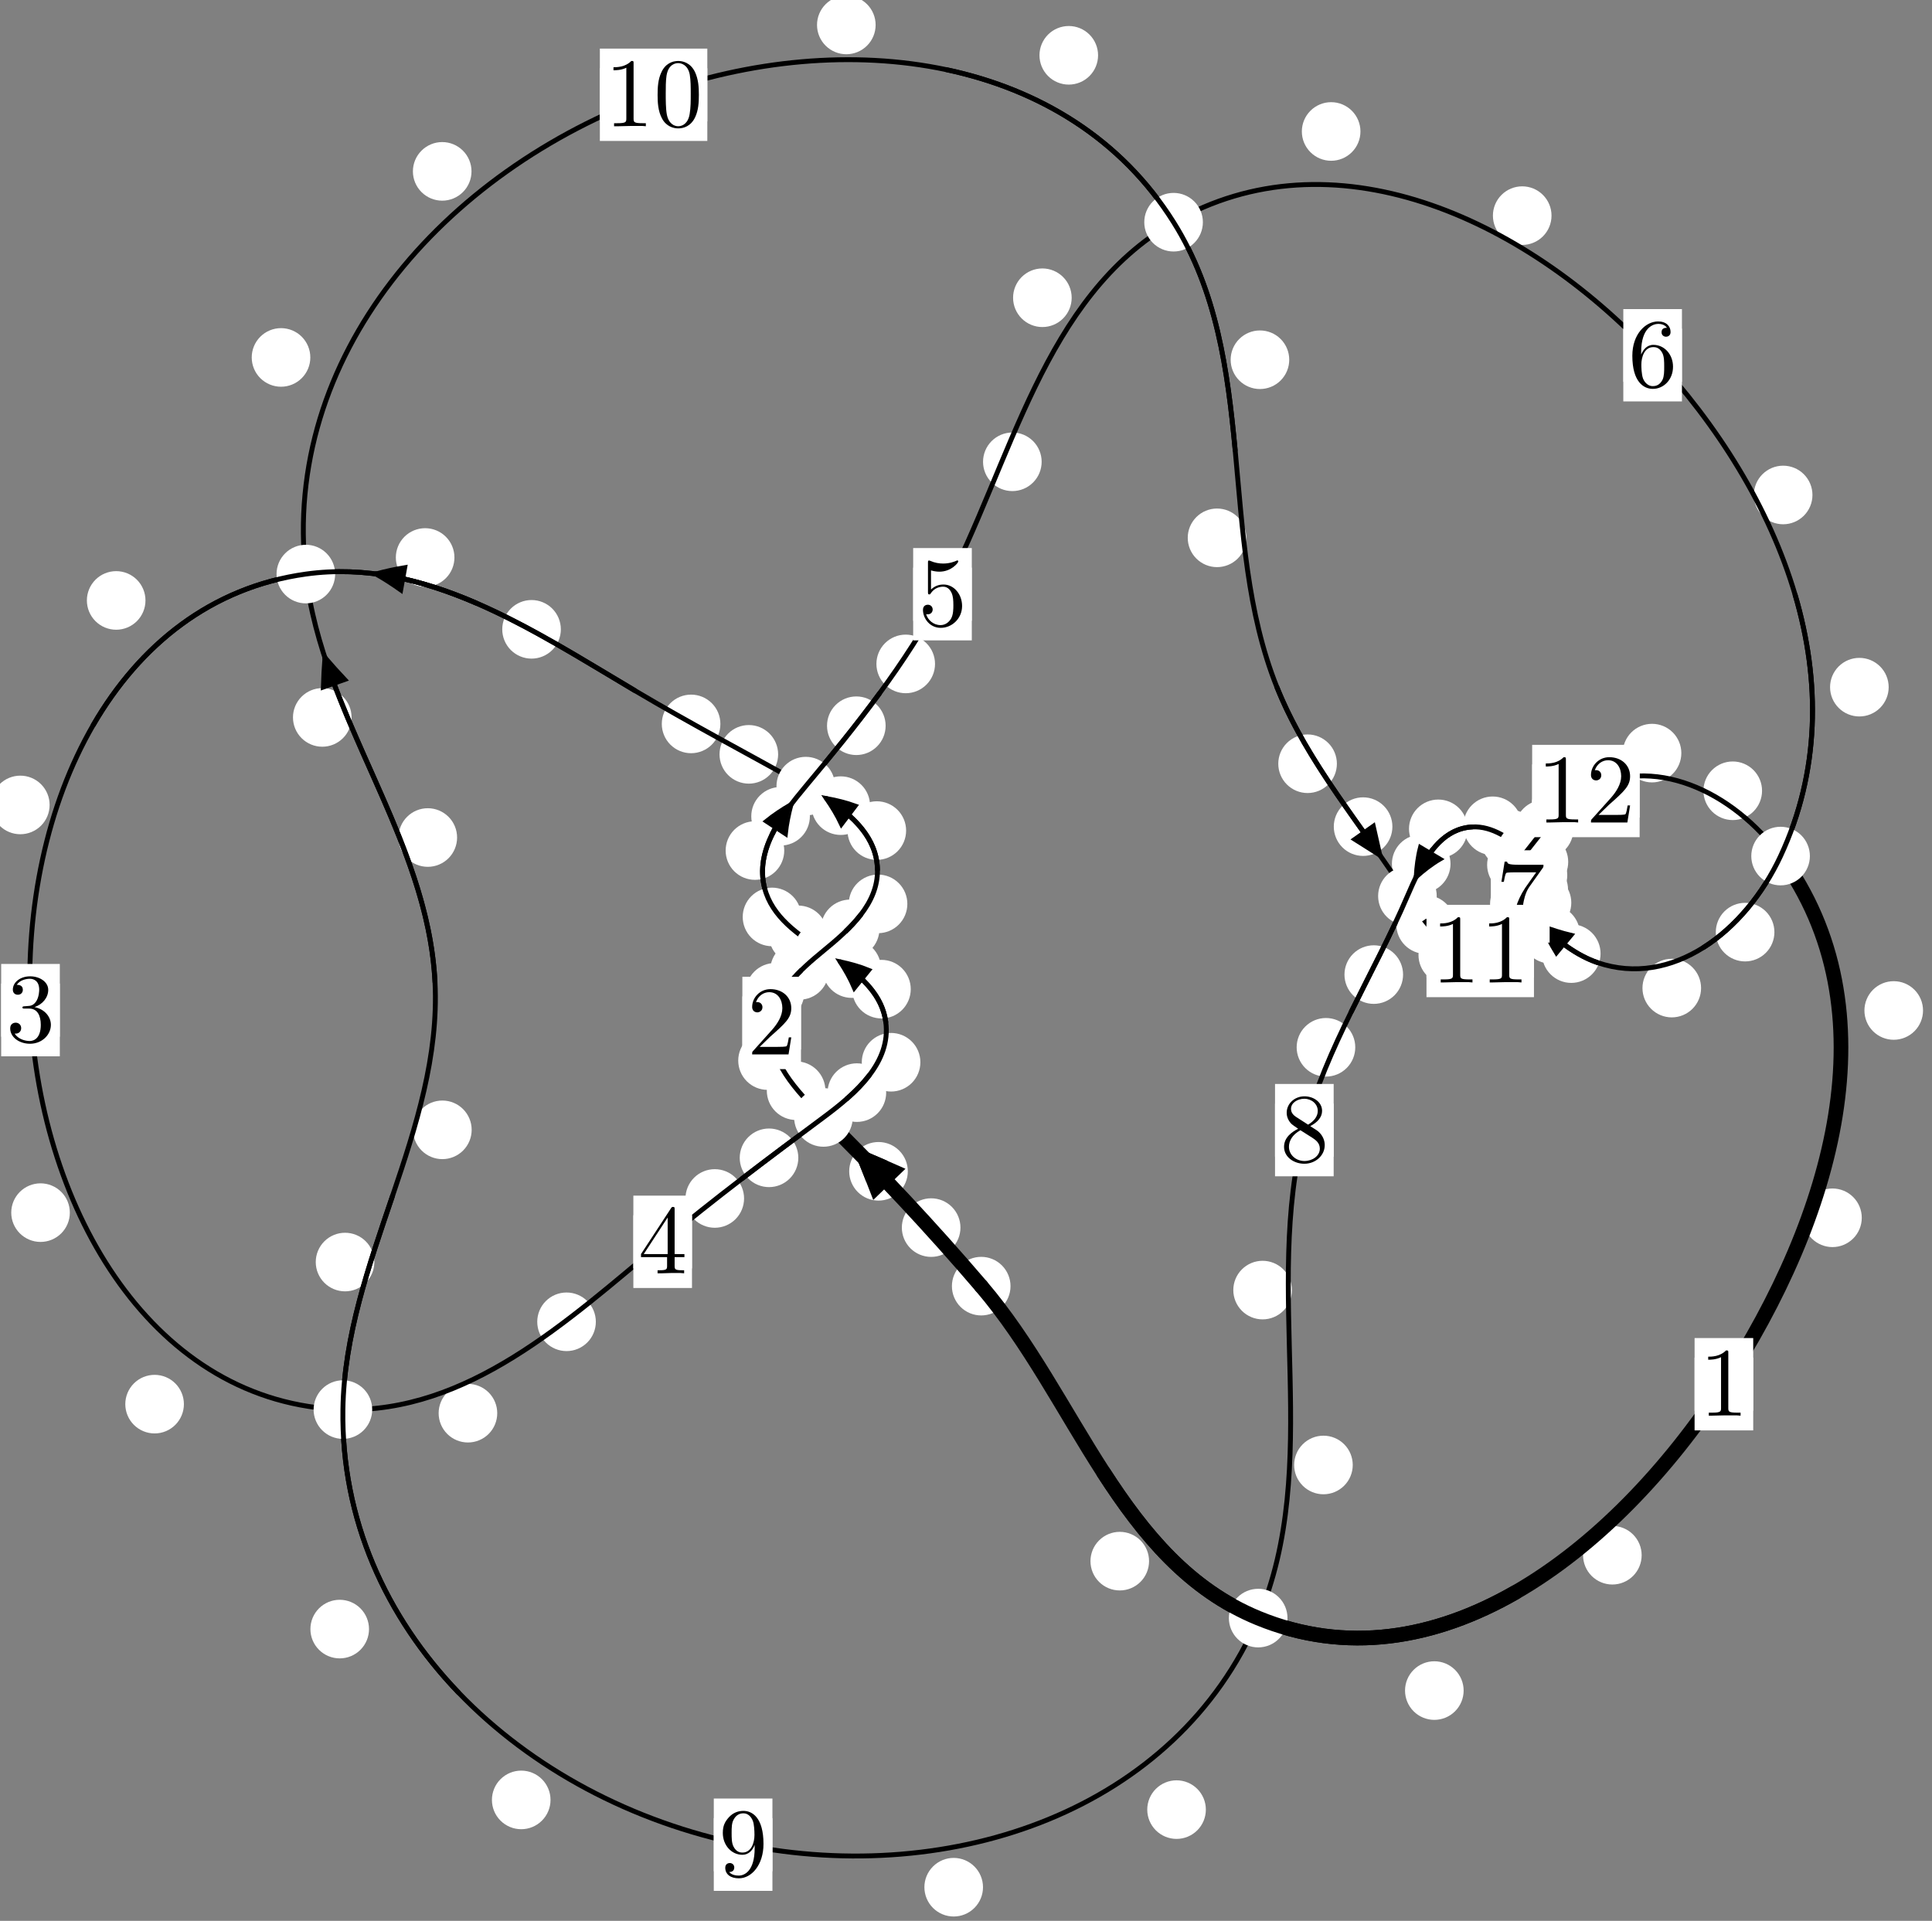 <?xml version="1.0"?>
<!-- Created by MetaPost 1.999 on 2021.07.05:2358 -->
<svg version="1.1" xmlns="http://www.w3.org/2000/svg" xmlns:xlink="http://www.w3.org/1999/xlink" width="197.084" height="195.966" viewBox="0 0 197.084 195.966">
<rect x="0" y="0" width="197.084" height="195.966" fill="#808080" stroke="none"/>
<!-- Original BoundingBox: -84.915726 -81.521622 112.168533 114.444443 -->
  <defs>
    <g transform="scale(0.01,0.01)" id="GLYPHcmr10_48">
      <path style="fill-rule: evenodd;" d="M460 -320C460 -400,455 -480,420 -554C374 -650,292 -666,250 -666C190 -666,117 -640,76 -547C44 -478,39 -400,39 -320C39 -245,43 -155,84 -79C127 2,200 22,249 22C303 22,379 1,423 -94C455 -163,460 -241,460 -320M249 -0C210 -0,151 -25,133 -121C122 -181,122 -273,122 -332C122 -396,122 -462,130 -516C149 -635,224 -644,249 -644C282 -644,348 -626,367 -527C377 -471,377 -395,377 -332C377 -257,377 -189,366 -125C351 -30,294 -0,249 -0"></path>
    </g>
    <g transform="scale(0.01,0.01)" id="GLYPHcmr10_49">
      <path style="fill-rule: evenodd;" d="M294 -640C294 -664,294 -666,271 -666C209 -602,121 -602,89 -602L89 -571C109 -571,168 -571,220 -597L220 -79C220 -43,217 -31,127 -31L95 -31L95 -0L257 -0L130 -3L217 -3L257 -3L297 -3L384 -3L419 -0L419 -31L387 -31C297 -31,294 -42,294 -79"></path>
    </g>
    <g transform="scale(0.01,0.01)" id="GLYPHcmr10_50">
      <path style="fill-rule: evenodd;" d="M127 -77L233 -180C389 -318,449 -372,449 -472C449 -586,359 -666,237 -666C124 -666,50 -574,50 -485C50 -429,100 -429,103 -429C120 -429,155 -441,155 -482C155 -508,137 -534,102 -534C94 -534,92 -534,89 -533C112 -598,166 -635,224 -635C315 -635,358 -554,358 -472C358 -392,308 -313,253 -251L61 -37C50 -26,50 -24,50 -0L421 -0L449 -174L424 -174C419 -144,412 -100,402 -85C395 -77,329 -77,307 -77"></path>
    </g>
    <g transform="scale(0.01,0.01)" id="GLYPHcmr10_51">
      <path style="fill-rule: evenodd;" d="M290 -352C372 -379,430 -449,430 -528C430 -610,342 -666,246 -666C145 -666,69 -606,69 -530C69 -497,91 -478,120 -478C151 -478,171 -500,171 -529C171 -579,124 -579,109 -579C140 -628,206 -641,242 -641C283 -641,338 -619,338 -529C338 -517,336 -459,310 -415C280 -367,246 -364,221 -363C213 -362,189 -360,182 -360C174 -359,167 -358,167 -348C167 -337,174 -337,191 -337L235 -337C317 -337,354 -269,354 -171C354 -35,285 -6,241 -6C198 -6,123 -23,88 -82C123 -77,154 -99,154 -137C154 -173,127 -193,98 -193C74 -193,42 -179,42 -135C42 -44,135 22,244 22C366 22,457 -69,457 -171C457 -253,394 -331,290 -352"></path>
    </g>
    <g transform="scale(0.01,0.01)" id="GLYPHcmr10_52">
      <path style="fill-rule: evenodd;" d="M294 -165L294 -78C294 -42,292 -31,218 -31L197 -31L197 -0L332 -0L238 -3L290 -3L332 -3L374 -3L427 -3L468 -0L468 -31L447 -31C373 -31,371 -42,371 -78L371 -165L471 -165L471 -196L371 -196L371 -651C371 -671,371 -677,355 -677C346 -677,343 -677,335 -665L28 -196L28 -165M300 -196L56 -196L300 -569"></path>
    </g>
    <g transform="scale(0.01,0.01)" id="GLYPHcmr10_53">
      <path style="fill-rule: evenodd;" d="M449 -201C449 -320,367 -420,259 -420C211 -420,168 -404,132 -369L132 -564C152 -558,185 -551,217 -551C340 -551,410 -642,410 -655C410 -661,407 -666,400 -666C399 -666,397 -666,392 -663C372 -654,323 -634,256 -634C216 -634,170 -641,123 -662C115 -665,113 -665,111 -665C101 -665,101 -657,101 -641L101 -345C101 -327,101 -319,115 -319C122 -319,124 -322,128 -328C139 -344,176 -398,257 -398C309 -398,334 -352,342 -334C358 -297,360 -258,360 -208C360 -173,360 -113,336 -71C312 -32,275 -6,229 -6C156 -6,99 -59,82 -118C85 -117,88 -116,99 -116C132 -116,149 -141,149 -165C149 -189,132 -214,99 -214C85 -214,50 -207,50 -161C50 -75,119 22,231 22C347 22,449 -74,449 -201"></path>
    </g>
    <g transform="scale(0.01,0.01)" id="GLYPHcmr10_54">
      <path style="fill-rule: evenodd;" d="M132 -328L132 -352C132 -605,256 -641,307 -641C331 -641,373 -635,395 -601C380 -601,340 -601,340 -556C340 -525,364 -510,386 -510C402 -510,432 -519,432 -558C432 -618,388 -666,305 -666C177 -666,42 -537,42 -316C42 -49,158 22,251 22C362 22,457 -72,457 -204C457 -331,368 -427,257 -427C189 -427,152 -376,132 -328M251 -6C188 -6,158 -66,152 -81C134 -128,134 -208,134 -226C134 -304,166 -404,256 -404C272 -404,318 -404,349 -342C367 -305,367 -254,367 -205C367 -157,367 -107,350 -71C320 -11,274 -6,251 -6"></path>
    </g>
    <g transform="scale(0.01,0.01)" id="GLYPHcmr10_55">
      <path style="fill-rule: evenodd;" d="M476 -609C485 -621,485 -623,485 -644L242 -644C120 -644,118 -657,114 -676L89 -676L56 -470L81 -470C84 -486,93 -549,106 -561C113 -567,191 -567,204 -567L411 -567C400 -551,321 -442,299 -409C209 -274,176 -135,176 -33C176 -23,176 22,222 22C268 22,268 -23,268 -33L268 -84C268 -139,271 -194,279 -248C283 -271,297 -357,341 -419"></path>
    </g>
    <g transform="scale(0.01,0.01)" id="GLYPHcmr10_56">
      <path style="fill-rule: evenodd;" d="M163 -457C117 -487,113 -521,113 -538C113 -599,178 -641,249 -641C322 -641,386 -589,386 -517C386 -460,347 -412,287 -377M309 -362C381 -399,430 -451,430 -517C430 -609,341 -666,250 -666C150 -666,69 -592,69 -499C69 -481,71 -436,113 -389C124 -377,161 -352,186 -335C128 -306,42 -250,42 -151C42 -45,144 22,249 22C362 22,457 -61,457 -168C457 -204,446 -249,408 -291C389 -312,373 -322,309 -362M209 -320L332 -242C360 -223,407 -193,407 -132C407 -58,332 -6,250 -6C164 -6,92 -68,92 -151C92 -209,124 -273,209 -320"></path>
    </g>
    <g transform="scale(0.01,0.01)" id="GLYPHcmr10_57">
      <path style="fill-rule: evenodd;" d="M367 -318L367 -286C367 -52,263 -6,205 -6C188 -6,134 -8,107 -42C151 -42,159 -71,159 -88C159 -119,135 -134,113 -134C97 -134,67 -125,67 -86C67 -19,121 22,206 22C335 22,457 -114,457 -329C457 -598,342 -666,253 -666C198 -666,149 -648,106 -603C65 -558,42 -516,42 -441C42 -316,130 -218,242 -218C303 -218,344 -260,367 -318M243 -241C227 -241,181 -241,150 -304C132 -341,132 -391,132 -440C132 -494,132 -541,153 -578C180 -628,218 -641,253 -641C299 -641,332 -607,349 -562C361 -530,365 -467,365 -421C365 -338,331 -241,243 -241"></path>
    </g>
  </defs>
  <path d="M97.976 125.24C97.976 124.447,97.661 123.687,97.1 123.126C96.54 122.566,95.78 122.251,94.987 122.251C94.194 122.251,93.434 122.566,92.874 123.126C92.313 123.687,91.998 124.447,91.998 125.24C91.998 126.032,92.313 126.792,92.874 127.353C93.434 127.913,94.194 128.228,94.987 128.228C95.78 128.228,96.54 127.913,97.1 127.353C97.661 126.792,97.976 126.032,97.976 125.24Z" style="fill: rgb(100%,100%,100%);stroke: none;"></path>
  <path d="M103.083 131.213C103.083 130.42,102.768 129.66,102.207 129.099C101.647 128.539,100.887 128.224,100.094 128.224C99.301 128.224,98.541 128.539,97.981 129.099C97.42 129.66,97.105 130.42,97.105 131.213C97.105 132.005,97.42 132.765,97.981 133.326C98.541 133.886,99.301 134.201,100.094 134.201C100.887 134.201,101.647 133.886,102.207 133.326C102.768 132.765,103.083 132.005,103.083 131.213Z" style="fill: rgb(100%,100%,100%);stroke: none;"></path>
  <path d="M84.201 111.272C84.201 110.479,83.886 109.719,83.325 109.159C82.765 108.598,82.005 108.283,81.212 108.283C80.419 108.283,79.659 108.598,79.099 109.159C78.538 109.719,78.223 110.479,78.223 111.272C78.223 112.065,78.538 112.825,79.099 113.385C79.659 113.946,80.419 114.261,81.212 114.261C82.005 114.261,82.765 113.946,83.325 113.385C83.886 112.825,84.201 112.065,84.201 111.272Z" style="fill: rgb(100%,100%,100%);stroke: none;"></path>
  <path d="M92.606 119.496C92.606 118.704,92.291 117.943,91.73 117.383C91.17 116.823,90.41 116.508,89.617 116.508C88.824 116.508,88.064 116.823,87.504 117.383C86.943 117.943,86.628 118.704,86.628 119.496C86.628 120.289,86.943 121.049,87.504 121.61C88.064 122.17,88.824 122.485,89.617 122.485C90.41 122.485,91.17 122.17,91.73 121.61C92.291 121.049,92.606 120.289,92.606 119.496Z" style="fill: rgb(100%,100%,100%);stroke: none;"></path>
  <path d="M82.05 101.236C82.05 100.443,81.735 99.683,81.175 99.122C80.614 98.562,79.854 98.247,79.062 98.247C78.269 98.247,77.509 98.562,76.948 99.122C76.388 99.683,76.073 100.443,76.073 101.236C76.073 102.028,76.388 102.789,76.948 103.349C77.509 103.91,78.269 104.225,79.062 104.225C79.854 104.225,80.614 103.91,81.175 103.349C81.735 102.789,82.05 102.028,82.05 101.236Z" style="fill: rgb(100%,100%,100%);stroke: none;"></path>
  <path d="M81.286 108.199C81.286 107.406,80.971 106.646,80.41 106.086C79.85 105.525,79.09 105.21,78.297 105.21C77.504 105.21,76.744 105.525,76.184 106.086C75.623 106.646,75.308 107.406,75.308 108.199C75.308 108.992,75.623 109.752,76.184 110.312C76.744 110.873,77.504 111.188,78.297 111.188C79.09 111.188,79.85 110.873,80.41 110.312C80.971 109.752,81.286 108.992,81.286 108.199Z" style="fill: rgb(100%,100%,100%);stroke: none;"></path>
  <path d="M89.714 94.763C89.714 93.97,89.399 93.21,88.839 92.65C88.278 92.089,87.518 91.774,86.726 91.774C85.933 91.774,85.173 92.089,84.612 92.65C84.052 93.21,83.737 93.97,83.737 94.763C83.737 95.556,84.052 96.316,84.612 96.876C85.173 97.437,85.933 97.752,86.726 97.752C87.518 97.752,88.278 97.437,88.839 96.876C89.399 96.316,89.714 95.556,89.714 94.763Z" style="fill: rgb(100%,100%,100%);stroke: none;"></path>
  <path d="M84.55 98.997C84.55 98.204,84.235 97.444,83.675 96.883C83.114 96.323,82.354 96.008,81.561 96.008C80.769 96.008,80.009 96.323,79.448 96.883C78.888 97.444,78.573 98.204,78.573 98.997C78.573 99.789,78.888 100.549,79.448 101.11C80.009 101.67,80.769 101.985,81.561 101.985C82.354 101.985,83.114 101.67,83.675 101.11C84.235 100.549,84.55 99.789,84.55 98.997Z" style="fill: rgb(100%,100%,100%);stroke: none;"></path>
  <path d="M92.433 84.736C92.433 83.943,92.118 83.183,91.557 82.622C90.997 82.062,90.236 81.747,89.444 81.747C88.651 81.747,87.891 82.062,87.33 82.622C86.77 83.183,86.455 83.943,86.455 84.736C86.455 85.529,86.77 86.289,87.33 86.849C87.891 87.41,88.651 87.725,89.444 87.725C90.236 87.725,90.997 87.41,91.557 86.849C92.118 86.289,92.433 85.529,92.433 84.736Z" style="fill: rgb(100%,100%,100%);stroke: none;"></path>
  <path d="M92.559 92.214C92.559 91.421,92.244 90.661,91.684 90.101C91.123 89.54,90.363 89.225,89.571 89.225C88.778 89.225,88.018 89.54,87.457 90.101C86.897 90.661,86.582 91.421,86.582 92.214C86.582 93.007,86.897 93.767,87.457 94.327C88.018 94.888,88.778 95.203,89.571 95.203C90.363 95.203,91.123 94.888,91.684 94.327C92.244 93.767,92.559 93.007,92.559 92.214Z" style="fill: rgb(100%,100%,100%);stroke: none;"></path>
  <path d="M79.377 76.959C79.377 76.166,79.062 75.406,78.501 74.845C77.941 74.285,77.181 73.97,76.388 73.97C75.595 73.97,74.835 74.285,74.275 74.845C73.714 75.406,73.399 76.166,73.399 76.959C73.399 77.751,73.714 78.512,74.275 79.072C74.835 79.632,75.595 79.947,76.388 79.947C77.181 79.947,77.941 79.632,78.501 79.072C79.062 78.512,79.377 77.751,79.377 76.959Z" style="fill: rgb(100%,100%,100%);stroke: none;"></path>
  <path d="M88.755 82.192C88.755 81.4,88.44 80.639,87.879 80.079C87.319 79.518,86.559 79.203,85.766 79.203C84.973 79.203,84.213 79.518,83.653 80.079C83.092 80.639,82.777 81.4,82.777 82.192C82.777 82.985,83.092 83.745,83.653 84.306C84.213 84.866,84.973 85.181,85.766 85.181C86.559 85.181,87.319 84.866,87.879 84.306C88.44 83.745,88.755 82.985,88.755 82.192Z" style="fill: rgb(100%,100%,100%);stroke: none;"></path>
  <path d="M57.212 64.204C57.212 63.411,56.897 62.651,56.337 62.09C55.776 61.53,55.016 61.215,54.224 61.215C53.431 61.215,52.671 61.53,52.11 62.09C51.55 62.651,51.235 63.411,51.235 64.204C51.235 64.996,51.55 65.757,52.11 66.317C52.671 66.877,53.431 67.192,54.224 67.192C55.016 67.192,55.776 66.877,56.337 66.317C56.897 65.757,57.212 64.996,57.212 64.204Z" style="fill: rgb(100%,100%,100%);stroke: none;"></path>
  <path d="M73.487 73.853C73.487 73.061,73.173 72.3,72.612 71.74C72.052 71.179,71.291 70.865,70.499 70.865C69.706 70.865,68.946 71.179,68.385 71.74C67.825 72.3,67.51 73.061,67.51 73.853C67.51 74.646,67.825 75.406,68.385 75.967C68.946 76.527,69.706 76.842,70.499 76.842C71.291 76.842,72.052 76.527,72.612 75.967C73.173 75.406,73.487 74.646,73.487 73.853Z" style="fill: rgb(100%,100%,100%);stroke: none;"></path>
  <path d="M14.84 61.256C14.84 60.464,14.525 59.704,13.965 59.143C13.404 58.583,12.644 58.268,11.851 58.268C11.059 58.268,10.298 58.583,9.738 59.143C9.177 59.704,8.863 60.464,8.863 61.256C8.863 62.049,9.177 62.809,9.738 63.37C10.298 63.93,11.059 64.245,11.851 64.245C12.644 64.245,13.404 63.93,13.965 63.37C14.525 62.809,14.84 62.049,14.84 61.256Z" style="fill: rgb(100%,100%,100%);stroke: none;"></path>
  <path d="M46.357 56.874C46.357 56.082,46.043 55.322,45.482 54.761C44.922 54.201,44.161 53.886,43.369 53.886C42.576 53.886,41.816 54.201,41.255 54.761C40.695 55.322,40.38 56.082,40.38 56.874C40.38 57.667,40.695 58.427,41.255 58.988C41.816 59.548,42.576 59.863,43.369 59.863C44.161 59.863,44.922 59.548,45.482 58.988C46.043 58.427,46.357 57.667,46.357 56.874Z" style="fill: rgb(100%,100%,100%);stroke: none;"></path>
  <path d="M7.124 123.713C7.124 122.92,6.809 122.16,6.249 121.6C5.688 121.039,4.928 120.724,4.135 120.724C3.343 120.724,2.583 121.039,2.022 121.6C1.462 122.16,1.147 122.92,1.147 123.713C1.147 124.506,1.462 125.266,2.022 125.826C2.583 126.387,3.343 126.702,4.135 126.702C4.928 126.702,5.688 126.387,6.249 125.826C6.809 125.266,7.124 124.506,7.124 123.713Z" style="fill: rgb(100%,100%,100%);stroke: none;"></path>
  <path d="M5.062 82.12C5.062 81.328,4.747 80.568,4.186 80.007C3.626 79.447,2.866 79.132,2.073 79.132C1.28 79.132,0.52 79.447,-0.04 80.007C-0.601 80.568,-0.916 81.328,-0.916 82.12C-0.916 82.913,-0.601 83.673,-0.04 84.234C0.52 84.794,1.28 85.109,2.073 85.109C2.866 85.109,3.626 84.794,4.186 84.234C4.747 83.673,5.062 82.913,5.062 82.12Z" style="fill: rgb(100%,100%,100%);stroke: none;"></path>
  <path d="M50.724 144.174C50.724 143.381,50.409 142.621,49.849 142.06C49.288 141.5,48.528 141.185,47.735 141.185C46.943 141.185,46.182 141.5,45.622 142.06C45.061 142.621,44.746 143.381,44.746 144.174C44.746 144.966,45.061 145.727,45.622 146.287C46.182 146.848,46.943 147.162,47.735 147.162C48.528 147.162,49.288 146.848,49.849 146.287C50.409 145.727,50.724 144.966,50.724 144.174Z" style="fill: rgb(100%,100%,100%);stroke: none;"></path>
  <path d="M18.76 143.25C18.76 142.458,18.445 141.698,17.884 141.137C17.324 140.577,16.564 140.262,15.771 140.262C14.978 140.262,14.218 140.577,13.658 141.137C13.097 141.698,12.782 142.458,12.782 143.25C12.782 144.043,13.097 144.803,13.658 145.364C14.218 145.924,14.978 146.239,15.771 146.239C16.564 146.239,17.324 145.924,17.884 145.364C18.445 144.803,18.76 144.043,18.76 143.25Z" style="fill: rgb(100%,100%,100%);stroke: none;"></path>
  <path d="M75.903 122.267C75.903 121.475,75.588 120.714,75.028 120.154C74.467 119.593,73.707 119.279,72.914 119.279C72.122 119.279,71.361 119.593,70.801 120.154C70.24 120.714,69.925 121.475,69.925 122.267C69.925 123.06,70.24 123.82,70.801 124.381C71.361 124.941,72.122 125.256,72.914 125.256C73.707 125.256,74.467 124.941,75.028 124.381C75.588 123.82,75.903 123.06,75.903 122.267Z" style="fill: rgb(100%,100%,100%);stroke: none;"></path>
  <path d="M60.782 134.849C60.782 134.057,60.467 133.297,59.907 132.736C59.346 132.176,58.586 131.861,57.793 131.861C57.001 131.861,56.24 132.176,55.68 132.736C55.119 133.297,54.805 134.057,54.805 134.849C54.805 135.642,55.119 136.402,55.68 136.963C56.24 137.523,57.001 137.838,57.793 137.838C58.586 137.838,59.346 137.523,59.907 136.963C60.467 136.402,60.782 135.642,60.782 134.849Z" style="fill: rgb(100%,100%,100%);stroke: none;"></path>
  <path d="M90.399 111.469C90.399 110.676,90.084 109.916,89.524 109.356C88.963 108.795,88.203 108.48,87.41 108.48C86.618 108.48,85.857 108.795,85.297 109.356C84.737 109.916,84.422 110.676,84.422 111.469C84.422 112.262,84.737 113.022,85.297 113.582C85.857 114.143,86.618 114.458,87.41 114.458C88.203 114.458,88.963 114.143,89.524 113.582C90.084 113.022,90.399 112.262,90.399 111.469Z" style="fill: rgb(100%,100%,100%);stroke: none;"></path>
  <path d="M81.437 118.12C81.437 117.328,81.122 116.567,80.562 116.007C80.001 115.446,79.241 115.131,78.449 115.131C77.656 115.131,76.896 115.446,76.335 116.007C75.775 116.567,75.46 117.328,75.46 118.12C75.46 118.913,75.775 119.673,76.335 120.234C76.896 120.794,77.656 121.109,78.449 121.109C79.241 121.109,80.001 120.794,80.562 120.234C81.122 119.673,81.437 118.913,81.437 118.12Z" style="fill: rgb(100%,100%,100%);stroke: none;"></path>
  <path d="M92.906 100.913C92.906 100.121,92.591 99.36,92.03 98.8C91.47 98.239,90.71 97.925,89.917 97.925C89.124 97.925,88.364 98.239,87.804 98.8C87.243 99.36,86.928 100.121,86.928 100.913C86.928 101.706,87.243 102.466,87.804 103.027C88.364 103.587,89.124 103.902,89.917 103.902C90.71 103.902,91.47 103.587,92.03 103.027C92.591 102.466,92.906 101.706,92.906 100.913Z" style="fill: rgb(100%,100%,100%);stroke: none;"></path>
  <path d="M93.888 108.37C93.888 107.577,93.573 106.817,93.013 106.257C92.452 105.696,91.692 105.381,90.899 105.381C90.107 105.381,89.346 105.696,88.786 106.257C88.226 106.817,87.911 107.577,87.911 108.37C87.911 109.163,88.226 109.923,88.786 110.484C89.346 111.044,90.107 111.359,90.899 111.359C91.692 111.359,92.452 111.044,93.013 110.484C93.573 109.923,93.888 109.163,93.888 108.37Z" style="fill: rgb(100%,100%,100%);stroke: none;"></path>
  <path d="M84.412 95.374C84.412 94.581,84.097 93.821,83.537 93.26C82.976 92.7,82.216 92.385,81.424 92.385C80.631 92.385,79.871 92.7,79.31 93.26C78.75 93.821,78.435 94.581,78.435 95.374C78.435 96.166,78.75 96.927,79.31 97.487C79.871 98.048,80.631 98.362,81.424 98.362C82.216 98.362,82.976 98.048,83.537 97.487C84.097 96.927,84.412 96.166,84.412 95.374Z" style="fill: rgb(100%,100%,100%);stroke: none;"></path>
  <path d="M89.875 98.816C89.875 98.024,89.56 97.263,88.999 96.703C88.439 96.143,87.679 95.828,86.886 95.828C86.093 95.828,85.333 96.143,84.773 96.703C84.212 97.263,83.897 98.024,83.897 98.816C83.897 99.609,84.212 100.369,84.773 100.93C85.333 101.49,86.093 101.805,86.886 101.805C87.679 101.805,88.439 101.49,88.999 100.93C89.56 100.369,89.875 99.609,89.875 98.816Z" style="fill: rgb(100%,100%,100%);stroke: none;"></path>
  <path d="M80.001 86.773C80.001 85.98,79.686 85.22,79.126 84.659C78.565 84.099,77.805 83.784,77.013 83.784C76.22 83.784,75.46 84.099,74.899 84.659C74.339 85.22,74.024 85.98,74.024 86.773C74.024 87.565,74.339 88.325,74.899 88.886C75.46 89.446,76.22 89.761,77.013 89.761C77.805 89.761,78.565 89.446,79.126 88.886C79.686 88.325,80.001 87.565,80.001 86.773Z" style="fill: rgb(100%,100%,100%);stroke: none;"></path>
  <path d="M81.742 93.545C81.742 92.753,81.427 91.992,80.867 91.432C80.306 90.871,79.546 90.557,78.754 90.557C77.961 90.557,77.201 90.871,76.64 91.432C76.08 91.992,75.765 92.753,75.765 93.545C75.765 94.338,76.08 95.098,76.64 95.659C77.201 96.219,77.961 96.534,78.754 96.534C79.546 96.534,80.306 96.219,80.867 95.659C81.427 95.098,81.742 94.338,81.742 93.545Z" style="fill: rgb(100%,100%,100%);stroke: none;"></path>
  <path d="M90.343 74.04C90.343 73.247,90.028 72.487,89.467 71.926C88.907 71.366,88.147 71.051,87.354 71.051C86.561 71.051,85.801 71.366,85.241 71.926C84.68 72.487,84.365 73.247,84.365 74.04C84.365 74.833,84.68 75.593,85.241 76.153C85.801 76.714,86.561 77.029,87.354 77.029C88.147 77.029,88.907 76.714,89.467 76.153C90.028 75.593,90.343 74.833,90.343 74.04Z" style="fill: rgb(100%,100%,100%);stroke: none;"></path>
  <path d="M82.616 83.277C82.616 82.484,82.301 81.724,81.74 81.163C81.18 80.603,80.42 80.288,79.627 80.288C78.834 80.288,78.074 80.603,77.514 81.163C76.953 81.724,76.638 82.484,76.638 83.277C76.638 84.069,76.953 84.829,77.514 85.39C78.074 85.95,78.834 86.265,79.627 86.265C80.42 86.265,81.18 85.95,81.74 85.39C82.301 84.829,82.616 84.069,82.616 83.277Z" style="fill: rgb(100%,100%,100%);stroke: none;"></path>
  <path d="M106.259 47.112C106.259 46.32,105.944 45.559,105.383 44.999C104.823 44.438,104.063 44.124,103.27 44.124C102.477 44.124,101.717 44.438,101.157 44.999C100.596 45.559,100.281 46.32,100.281 47.112C100.281 47.905,100.596 48.665,101.157 49.226C101.717 49.786,102.477 50.101,103.27 50.101C104.063 50.101,104.823 49.786,105.383 49.226C105.944 48.665,106.259 47.905,106.259 47.112Z" style="fill: rgb(100%,100%,100%);stroke: none;"></path>
  <path d="M95.382 67.733C95.382 66.94,95.067 66.18,94.506 65.62C93.946 65.059,93.186 64.744,92.393 64.744C91.6 64.744,90.84 65.059,90.28 65.62C89.719 66.18,89.404 66.94,89.404 67.733C89.404 68.526,89.719 69.286,90.28 69.846C90.84 70.407,91.6 70.722,92.393 70.722C93.186 70.722,93.946 70.407,94.506 69.846C95.067 69.286,95.382 68.526,95.382 67.733Z" style="fill: rgb(100%,100%,100%);stroke: none;"></path>
  <path d="M138.78 13.413C138.78 12.62,138.465 11.86,137.904 11.3C137.344 10.739,136.584 10.424,135.791 10.424C134.998 10.424,134.238 10.739,133.678 11.3C133.117 11.86,132.802 12.62,132.802 13.413C132.802 14.206,133.117 14.966,133.678 15.526C134.238 16.087,134.998 16.402,135.791 16.402C136.584 16.402,137.344 16.087,137.904 15.526C138.465 14.966,138.78 14.206,138.78 13.413Z" style="fill: rgb(100%,100%,100%);stroke: none;"></path>
  <path d="M109.322 30.376C109.322 29.583,109.007 28.823,108.447 28.263C107.886 27.702,107.126 27.387,106.333 27.387C105.541 27.387,104.781 27.702,104.22 28.263C103.66 28.823,103.345 29.583,103.345 30.376C103.345 31.169,103.66 31.929,104.22 32.489C104.781 33.05,105.541 33.365,106.333 33.365C107.126 33.365,107.886 33.05,108.447 32.489C109.007 31.929,109.322 31.169,109.322 30.376Z" style="fill: rgb(100%,100%,100%);stroke: none;"></path>
  <path d="M184.889 50.498C184.889 49.705,184.574 48.945,184.013 48.384C183.453 47.824,182.693 47.509,181.9 47.509C181.107 47.509,180.347 47.824,179.787 48.384C179.226 48.945,178.911 49.705,178.911 50.498C178.911 51.29,179.226 52.051,179.787 52.611C180.347 53.171,181.107 53.486,181.9 53.486C182.693 53.486,183.453 53.171,184.013 52.611C184.574 52.051,184.889 51.29,184.889 50.498Z" style="fill: rgb(100%,100%,100%);stroke: none;"></path>
  <path d="M158.271 21.999C158.271 21.207,157.956 20.446,157.395 19.886C156.835 19.325,156.074 19.01,155.282 19.01C154.489 19.01,153.729 19.325,153.168 19.886C152.608 20.446,152.293 21.207,152.293 21.999C152.293 22.792,152.608 23.552,153.168 24.113C153.729 24.673,154.489 24.988,155.282 24.988C156.074 24.988,156.835 24.673,157.395 24.113C157.956 23.552,158.271 22.792,158.271 21.999Z" style="fill: rgb(100%,100%,100%);stroke: none;"></path>
  <path d="M181.008 95.095C181.008 94.303,180.693 93.543,180.132 92.982C179.572 92.422,178.812 92.107,178.019 92.107C177.226 92.107,176.466 92.422,175.906 92.982C175.345 93.543,175.03 94.303,175.03 95.095C175.03 95.888,175.345 96.648,175.906 97.209C176.466 97.769,177.226 98.084,178.019 98.084C178.812 98.084,179.572 97.769,180.132 97.209C180.693 96.648,181.008 95.888,181.008 95.095Z" style="fill: rgb(100%,100%,100%);stroke: none;"></path>
  <path d="M192.664 70.105C192.664 69.312,192.349 68.552,191.788 67.991C191.228 67.431,190.468 67.116,189.675 67.116C188.882 67.116,188.122 67.431,187.562 67.991C187.001 68.552,186.686 69.312,186.686 70.105C186.686 70.897,187.001 71.657,187.562 72.218C188.122 72.778,188.882 73.093,189.675 73.093C190.468 73.093,191.228 72.778,191.788 72.218C192.349 71.657,192.664 70.897,192.664 70.105Z" style="fill: rgb(100%,100%,100%);stroke: none;"></path>
  <path d="M163.274 97.286C163.274 96.493,162.959 95.733,162.399 95.172C161.838 94.612,161.078 94.297,160.286 94.297C159.493 94.297,158.733 94.612,158.172 95.172C157.612 95.733,157.297 96.493,157.297 97.286C157.297 98.078,157.612 98.839,158.172 99.399C158.733 99.96,159.493 100.275,160.286 100.275C161.078 100.275,161.838 99.96,162.399 99.399C162.959 98.839,163.274 98.078,163.274 97.286Z" style="fill: rgb(100%,100%,100%);stroke: none;"></path>
  <path d="M173.527 100.804C173.527 100.012,173.212 99.251,172.651 98.691C172.091 98.13,171.331 97.816,170.538 97.816C169.745 97.816,168.985 98.13,168.425 98.691C167.864 99.251,167.549 100.012,167.549 100.804C167.549 101.597,167.864 102.357,168.425 102.918C168.985 103.478,169.745 103.793,170.538 103.793C171.331 103.793,172.091 103.478,172.651 102.918C173.212 102.357,173.527 101.597,173.527 100.804Z" style="fill: rgb(100%,100%,100%);stroke: none;"></path>
  <path d="M158.556 92.836C158.556 92.043,158.241 91.283,157.681 90.722C157.121 90.162,156.36 89.847,155.568 89.847C154.775 89.847,154.015 90.162,153.454 90.722C152.894 91.283,152.579 92.043,152.579 92.836C152.579 93.628,152.894 94.388,153.454 94.949C154.015 95.509,154.775 95.824,155.568 95.824C156.36 95.824,157.121 95.509,157.681 94.949C158.241 94.388,158.556 93.628,158.556 92.836Z" style="fill: rgb(100%,100%,100%);stroke: none;"></path>
  <path d="M161.17 95.31C161.17 94.518,160.855 93.757,160.294 93.197C159.734 92.636,158.973 92.321,158.181 92.321C157.388 92.321,156.628 92.636,156.067 93.197C155.507 93.757,155.192 94.518,155.192 95.31C155.192 96.103,155.507 96.863,156.067 97.424C156.628 97.984,157.388 98.299,158.181 98.299C158.973 98.299,159.734 97.984,160.294 97.424C160.855 96.863,161.17 96.103,161.17 95.31Z" style="fill: rgb(100%,100%,100%);stroke: none;"></path>
  <path d="M158.151 90.901C158.151 90.109,157.836 89.349,157.275 88.788C156.715 88.228,155.955 87.913,155.162 87.913C154.369 87.913,153.609 88.228,153.049 88.788C152.488 89.349,152.173 90.109,152.173 90.901C152.173 91.694,152.488 92.454,153.049 93.015C153.609 93.575,154.369 93.89,155.162 93.89C155.955 93.89,156.715 93.575,157.275 93.015C157.836 92.454,158.151 91.694,158.151 90.901Z" style="fill: rgb(100%,100%,100%);stroke: none;"></path>
  <path d="M157.979 92.217C157.979 91.425,157.664 90.664,157.104 90.104C156.544 89.543,155.783 89.228,154.991 89.228C154.198 89.228,153.438 89.543,152.877 90.104C152.317 90.664,152.002 91.425,152.002 92.217C152.002 93.01,152.317 93.77,152.877 94.331C153.438 94.891,154.198 95.206,154.991 95.206C155.783 95.206,156.544 94.891,157.104 94.331C157.664 93.77,157.979 93.01,157.979 92.217Z" style="fill: rgb(100%,100%,100%);stroke: none;"></path>
  <path d="M159.425 89.722C159.425 88.93,159.11 88.169,158.55 87.609C157.989 87.048,157.229 86.734,156.437 86.734C155.644 86.734,154.884 87.048,154.323 87.609C153.763 88.169,153.448 88.93,153.448 89.722C153.448 90.515,153.763 91.275,154.323 91.836C154.884 92.396,155.644 92.711,156.437 92.711C157.229 92.711,157.989 92.396,158.55 91.836C159.11 91.275,159.425 90.515,159.425 89.722Z" style="fill: rgb(100%,100%,100%);stroke: none;"></path>
  <path d="M158.576 90.492C158.576 89.699,158.261 88.939,157.7 88.379C157.14 87.818,156.38 87.503,155.587 87.503C154.794 87.503,154.034 87.818,153.474 88.379C152.913 88.939,152.598 89.699,152.598 90.492C152.598 91.285,152.913 92.045,153.474 92.605C154.034 93.166,154.794 93.481,155.587 93.481C156.38 93.481,157.14 93.166,157.7 92.605C158.261 92.045,158.576 91.285,158.576 90.492Z" style="fill: rgb(100%,100%,100%);stroke: none;"></path>
  <path d="M159.974 87.929C159.974 87.137,159.659 86.377,159.098 85.816C158.538 85.256,157.778 84.941,156.985 84.941C156.192 84.941,155.432 85.256,154.872 85.816C154.311 86.377,153.996 87.137,153.996 87.929C153.996 88.722,154.311 89.482,154.872 90.043C155.432 90.603,156.192 90.918,156.985 90.918C157.778 90.918,158.538 90.603,159.098 90.043C159.659 89.482,159.974 88.722,159.974 87.929Z" style="fill: rgb(100%,100%,100%);stroke: none;"></path>
  <path d="M159.877 89.29C159.877 88.497,159.562 87.737,159.002 87.176C158.441 86.616,157.681 86.301,156.889 86.301C156.096 86.301,155.336 86.616,154.775 87.176C154.215 87.737,153.9 88.497,153.9 89.29C153.9 90.082,154.215 90.842,154.775 91.403C155.336 91.963,156.096 92.278,156.889 92.278C157.681 92.278,158.441 91.963,159.002 91.403C159.562 90.842,159.877 90.082,159.877 89.29Z" style="fill: rgb(100%,100%,100%);stroke: none;"></path>
  <path d="M157.023 85.608C157.023 84.815,156.708 84.055,156.147 83.494C155.587 82.934,154.827 82.619,154.034 82.619C153.241 82.619,152.481 82.934,151.921 83.494C151.36 84.055,151.045 84.815,151.045 85.608C151.045 86.4,151.36 87.16,151.921 87.721C152.481 88.281,153.241 88.596,154.034 88.596C154.827 88.596,155.587 88.281,156.147 87.721C156.708 87.16,157.023 86.4,157.023 85.608Z" style="fill: rgb(100%,100%,100%);stroke: none;"></path>
  <path d="M159.32 87.362C159.32 86.57,159.005 85.809,158.445 85.249C157.884 84.688,157.124 84.373,156.331 84.373C155.539 84.373,154.778 84.688,154.218 85.249C153.657 85.809,153.343 86.57,153.343 87.362C153.343 88.155,153.657 88.915,154.218 89.476C154.778 90.036,155.539 90.351,156.331 90.351C157.124 90.351,157.884 90.036,158.445 89.476C159.005 88.915,159.32 88.155,159.32 87.362Z" style="fill: rgb(100%,100%,100%);stroke: none;"></path>
  <path d="M149.71 84.559C149.71 83.766,149.395 83.006,148.835 82.445C148.274 81.885,147.514 81.57,146.722 81.57C145.929 81.57,145.169 81.885,144.608 82.445C144.048 83.006,143.733 83.766,143.733 84.559C143.733 85.351,144.048 86.112,144.608 86.672C145.169 87.232,145.929 87.547,146.722 87.547C147.514 87.547,148.274 87.232,148.835 86.672C149.395 86.112,149.71 85.351,149.71 84.559Z" style="fill: rgb(100%,100%,100%);stroke: none;"></path>
  <path d="M155.255 84.248C155.255 83.455,154.94 82.695,154.38 82.134C153.819 81.574,153.059 81.259,152.266 81.259C151.474 81.259,150.713 81.574,150.153 82.134C149.592 82.695,149.277 83.455,149.277 84.248C149.277 85.04,149.592 85.801,150.153 86.361C150.713 86.922,151.474 87.236,152.266 87.236C153.059 87.236,153.819 86.922,154.38 86.361C154.94 85.801,155.255 85.04,155.255 84.248Z" style="fill: rgb(100%,100%,100%);stroke: none;"></path>
  <path d="M143.128 99.427C143.128 98.635,142.813 97.875,142.252 97.314C141.692 96.754,140.932 96.439,140.139 96.439C139.346 96.439,138.586 96.754,138.026 97.314C137.465 97.875,137.15 98.635,137.15 99.427C137.15 100.22,137.465 100.98,138.026 101.541C138.586 102.101,139.346 102.416,140.139 102.416C140.932 102.416,141.692 102.101,142.252 101.541C142.813 100.98,143.128 100.22,143.128 99.427Z" style="fill: rgb(100%,100%,100%);stroke: none;"></path>
  <path d="M147.967 88.129C147.967 87.337,147.652 86.576,147.091 86.016C146.531 85.456,145.771 85.141,144.978 85.141C144.185 85.141,143.425 85.456,142.865 86.016C142.304 86.576,141.989 87.337,141.989 88.129C141.989 88.922,142.304 89.682,142.865 90.243C143.425 90.803,144.185 91.118,144.978 91.118C145.771 91.118,146.531 90.803,147.091 90.243C147.652 89.682,147.967 88.922,147.967 88.129Z" style="fill: rgb(100%,100%,100%);stroke: none;"></path>
  <path d="M131.788 131.615C131.788 130.822,131.473 130.062,130.912 129.501C130.352 128.941,129.592 128.626,128.799 128.626C128.006 128.626,127.246 128.941,126.686 129.501C126.125 130.062,125.81 130.822,125.81 131.615C125.81 132.407,126.125 133.167,126.686 133.728C127.246 134.288,128.006 134.603,128.799 134.603C129.592 134.603,130.352 134.288,130.912 133.728C131.473 133.167,131.788 132.407,131.788 131.615Z" style="fill: rgb(100%,100%,100%);stroke: none;"></path>
  <path d="M138.251 106.846C138.251 106.053,137.936 105.293,137.375 104.732C136.815 104.172,136.055 103.857,135.262 103.857C134.469 103.857,133.709 104.172,133.149 104.732C132.588 105.293,132.273 106.053,132.273 106.846C132.273 107.638,132.588 108.399,133.149 108.959C133.709 109.519,134.469 109.834,135.262 109.834C136.055 109.834,136.815 109.519,137.375 108.959C137.936 108.399,138.251 107.638,138.251 106.846Z" style="fill: rgb(100%,100%,100%);stroke: none;"></path>
  <path d="M123.01 184.617C123.01 183.824,122.695 183.064,122.134 182.503C121.574 181.943,120.814 181.628,120.021 181.628C119.228 181.628,118.468 181.943,117.908 182.503C117.347 183.064,117.032 183.824,117.032 184.617C117.032 185.409,117.347 186.169,117.908 186.73C118.468 187.29,119.228 187.605,120.021 187.605C120.814 187.605,121.574 187.29,122.134 186.73C122.695 186.169,123.01 185.409,123.01 184.617Z" style="fill: rgb(100%,100%,100%);stroke: none;"></path>
  <path d="M137.994 149.457C137.994 148.664,137.679 147.904,137.119 147.344C136.558 146.783,135.798 146.468,135.005 146.468C134.213 146.468,133.452 146.783,132.892 147.344C132.331 147.904,132.017 148.664,132.017 149.457C132.017 150.25,132.331 151.01,132.892 151.57C133.452 152.131,134.213 152.446,135.005 152.446C135.798 152.446,136.558 152.131,137.119 151.57C137.679 151.01,137.994 150.25,137.994 149.457Z" style="fill: rgb(100%,100%,100%);stroke: none;"></path>
  <path d="M56.159 183.627C56.159 182.834,55.844 182.074,55.284 181.514C54.723 180.953,53.963 180.638,53.171 180.638C52.378 180.638,51.618 180.953,51.057 181.514C50.497 182.074,50.182 182.834,50.182 183.627C50.182 184.42,50.497 185.18,51.057 185.74C51.618 186.301,52.378 186.616,53.171 186.616C53.963 186.616,54.723 186.301,55.284 185.74C55.844 185.18,56.159 184.42,56.159 183.627Z" style="fill: rgb(100%,100%,100%);stroke: none;"></path>
  <path d="M100.276 192.533C100.276 191.74,99.961 190.98,99.4 190.42C98.84 189.859,98.08 189.544,97.287 189.544C96.494 189.544,95.734 189.859,95.174 190.42C94.613 190.98,94.298 191.74,94.298 192.533C94.298 193.326,94.613 194.086,95.174 194.646C95.734 195.207,96.494 195.522,97.287 195.522C98.08 195.522,98.84 195.207,99.4 194.646C99.961 194.086,100.276 193.326,100.276 192.533Z" style="fill: rgb(100%,100%,100%);stroke: none;"></path>
  <path d="M38.188 128.755C38.188 127.962,37.873 127.202,37.312 126.641C36.752 126.081,35.992 125.766,35.199 125.766C34.406 125.766,33.646 126.081,33.086 126.641C32.525 127.202,32.21 127.962,32.21 128.755C32.21 129.547,32.525 130.307,33.086 130.868C33.646 131.428,34.406 131.743,35.199 131.743C35.992 131.743,36.752 131.428,37.312 130.868C37.873 130.307,38.188 129.547,38.188 128.755Z" style="fill: rgb(100%,100%,100%);stroke: none;"></path>
  <path d="M37.643 166.199C37.643 165.406,37.328 164.646,36.768 164.086C36.207 163.525,35.447 163.21,34.654 163.21C33.861 163.21,33.101 163.525,32.541 164.086C31.98 164.646,31.665 165.406,31.665 166.199C31.665 166.992,31.98 167.752,32.541 168.312C33.101 168.873,33.861 169.188,34.654 169.188C35.447 169.188,36.207 168.873,36.768 168.312C37.328 167.752,37.643 166.992,37.643 166.199Z" style="fill: rgb(100%,100%,100%);stroke: none;"></path>
  <path d="M46.628 85.444C46.628 84.651,46.313 83.891,45.753 83.331C45.192 82.77,44.432 82.455,43.64 82.455C42.847 82.455,42.087 82.77,41.526 83.331C40.966 83.891,40.651 84.651,40.651 85.444C40.651 86.237,40.966 86.997,41.526 87.557C42.087 88.118,42.847 88.433,43.64 88.433C44.432 88.433,45.192 88.118,45.753 87.557C46.313 86.997,46.628 86.237,46.628 85.444Z" style="fill: rgb(100%,100%,100%);stroke: none;"></path>
  <path d="M48.115 115.266C48.115 114.473,47.8 113.713,47.239 113.152C46.679 112.592,45.919 112.277,45.126 112.277C44.333 112.277,43.573 112.592,43.013 113.152C42.452 113.713,42.137 114.473,42.137 115.266C42.137 116.058,42.452 116.819,43.013 117.379C43.573 117.939,44.333 118.254,45.126 118.254C45.919 118.254,46.679 117.939,47.239 117.379C47.8 116.819,48.115 116.058,48.115 115.266Z" style="fill: rgb(100%,100%,100%);stroke: none;"></path>
  <path d="M31.656 36.466C31.656 35.673,31.341 34.913,30.781 34.352C30.22 33.792,29.46 33.477,28.668 33.477C27.875 33.477,27.115 33.792,26.554 34.352C25.994 34.913,25.679 35.673,25.679 36.466C25.679 37.258,25.994 38.019,26.554 38.579C27.115 39.139,27.875 39.454,28.668 39.454C29.46 39.454,30.22 39.139,30.781 38.579C31.341 38.019,31.656 37.258,31.656 36.466Z" style="fill: rgb(100%,100%,100%);stroke: none;"></path>
  <path d="M35.865 73.191C35.865 72.398,35.55 71.638,34.989 71.077C34.429 70.517,33.669 70.202,32.876 70.202C32.083 70.202,31.323 70.517,30.763 71.077C30.202 71.638,29.887 72.398,29.887 73.191C29.887 73.983,30.202 74.744,30.763 75.304C31.323 75.865,32.083 76.18,32.876 76.18C33.669 76.18,34.429 75.865,34.989 75.304C35.55 74.744,35.865 73.983,35.865 73.191Z" style="fill: rgb(100%,100%,100%);stroke: none;"></path>
  <path d="M89.323 2.544C89.323 1.752,89.008 0.991,88.447 0.431C87.887 -0.13,87.127 -0.444,86.334 -0.444C85.541 -0.444,84.781 -0.13,84.221 0.431C83.66 0.991,83.345 1.752,83.345 2.544C83.345 3.337,83.66 4.097,84.221 4.658C84.781 5.218,85.541 5.533,86.334 5.533C87.127 5.533,87.887 5.218,88.447 4.658C89.008 4.097,89.323 3.337,89.323 2.544Z" style="fill: rgb(100%,100%,100%);stroke: none;"></path>
  <path d="M48.099 17.483C48.099 16.69,47.784 15.93,47.223 15.37C46.663 14.809,45.903 14.494,45.11 14.494C44.317 14.494,43.557 14.809,42.997 15.37C42.436 15.93,42.121 16.69,42.121 17.483C42.121 18.276,42.436 19.036,42.997 19.596C43.557 20.157,44.317 20.472,45.11 20.472C45.903 20.472,46.663 20.157,47.223 19.596C47.784 19.036,48.099 18.276,48.099 17.483Z" style="fill: rgb(100%,100%,100%);stroke: none;"></path>
  <path d="M131.516 36.7C131.516 35.908,131.201 35.148,130.641 34.587C130.08 34.027,129.32 33.712,128.527 33.712C127.735 33.712,126.975 34.027,126.414 34.587C125.854 35.148,125.539 35.908,125.539 36.7C125.539 37.493,125.854 38.253,126.414 38.814C126.975 39.374,127.735 39.689,128.527 39.689C129.32 39.689,130.08 39.374,130.641 38.814C131.201 38.253,131.516 37.493,131.516 36.7Z" style="fill: rgb(100%,100%,100%);stroke: none;"></path>
  <path d="M112.015 5.642C112.015 4.85,111.7 4.09,111.139 3.529C110.579 2.969,109.818 2.654,109.026 2.654C108.233 2.654,107.473 2.969,106.912 3.529C106.352 4.09,106.037 4.85,106.037 5.642C106.037 6.435,106.352 7.195,106.912 7.756C107.473 8.316,108.233 8.631,109.026 8.631C109.818 8.631,110.579 8.316,111.139 7.756C111.7 7.195,112.015 6.435,112.015 5.642Z" style="fill: rgb(100%,100%,100%);stroke: none;"></path>
  <path d="M136.376 77.917C136.376 77.124,136.061 76.364,135.5 75.803C134.94 75.243,134.18 74.928,133.387 74.928C132.594 74.928,131.834 75.243,131.274 75.803C130.713 76.364,130.398 77.124,130.398 77.917C130.398 78.709,130.713 79.47,131.274 80.03C131.834 80.591,132.594 80.905,133.387 80.905C134.18 80.905,134.94 80.591,135.5 80.03C136.061 79.47,136.376 78.709,136.376 77.917Z" style="fill: rgb(100%,100%,100%);stroke: none;"></path>
  <path d="M127.14 54.869C127.14 54.076,126.825 53.316,126.264 52.755C125.704 52.195,124.944 51.88,124.151 51.88C123.358 51.88,122.598 52.195,122.038 52.755C121.477 53.316,121.162 54.076,121.162 54.869C121.162 55.661,121.477 56.422,122.038 56.982C122.598 57.543,123.358 57.858,124.151 57.858C124.944 57.858,125.704 57.543,126.264 56.982C126.825 56.422,127.14 55.661,127.14 54.869Z" style="fill: rgb(100%,100%,100%);stroke: none;"></path>
  <path d="M148.42 94.322C148.42 93.529,148.105 92.769,147.544 92.209C146.984 91.648,146.224 91.333,145.431 91.333C144.638 91.333,143.878 91.648,143.318 92.209C142.757 92.769,142.442 93.529,142.442 94.322C142.442 95.115,142.757 95.875,143.318 96.435C143.878 96.996,144.638 97.311,145.431 97.311C146.224 97.311,146.984 96.996,147.544 96.435C148.105 95.875,148.42 95.115,148.42 94.322Z" style="fill: rgb(100%,100%,100%);stroke: none;"></path>
  <path d="M142.039 84.332C142.039 83.54,141.724 82.78,141.163 82.219C140.603 81.659,139.843 81.344,139.05 81.344C138.257 81.344,137.497 81.659,136.937 82.219C136.376 82.78,136.061 83.54,136.061 84.332C136.061 85.125,136.376 85.885,136.937 86.446C137.497 87.006,138.257 87.321,139.05 87.321C139.843 87.321,140.603 87.006,141.163 86.446C141.724 85.885,142.039 85.125,142.039 84.332Z" style="fill: rgb(100%,100%,100%);stroke: none;"></path>
  <path d="M156.147 96.754C156.147 95.961,155.832 95.201,155.272 94.641C154.712 94.08,153.951 93.765,153.159 93.765C152.366 93.765,151.606 94.08,151.045 94.641C150.485 95.201,150.17 95.961,150.17 96.754C150.17 97.547,150.485 98.307,151.045 98.867C151.606 99.428,152.366 99.743,153.159 99.743C153.951 99.743,154.712 99.428,155.272 98.867C155.832 98.307,156.147 97.547,156.147 96.754Z" style="fill: rgb(100%,100%,100%);stroke: none;"></path>
  <path d="M150.679 97.428C150.679 96.635,150.364 95.875,149.803 95.314C149.243 94.754,148.483 94.439,147.69 94.439C146.897 94.439,146.137 94.754,145.577 95.314C145.016 95.875,144.701 96.635,144.701 97.428C144.701 98.22,145.016 98.98,145.577 99.541C146.137 100.101,146.897 100.416,147.69 100.416C148.483 100.416,149.243 100.101,149.803 99.541C150.364 98.98,150.679 98.22,150.679 97.428Z" style="fill: rgb(100%,100%,100%);stroke: none;"></path>
  <path d="M159.69 92.776C159.69 91.984,159.375 91.223,158.815 90.663C158.254 90.102,157.494 89.787,156.702 89.787C155.909 89.787,155.149 90.102,154.588 90.663C154.028 91.223,153.713 91.984,153.713 92.776C153.713 93.569,154.028 94.329,154.588 94.89C155.149 95.45,155.909 95.765,156.702 95.765C157.494 95.765,158.254 95.45,158.815 94.89C159.375 94.329,159.69 93.569,159.69 92.776Z" style="fill: rgb(100%,100%,100%);stroke: none;"></path>
  <path d="M157.619 94.941C157.619 94.148,157.305 93.388,156.744 92.828C156.184 92.267,155.423 91.952,154.631 91.952C153.838 91.952,153.078 92.267,152.517 92.828C151.957 93.388,151.642 94.148,151.642 94.941C151.642 95.734,151.957 96.494,152.517 97.054C153.078 97.615,153.838 97.93,154.631 97.93C155.423 97.93,156.184 97.615,156.744 97.054C157.305 96.494,157.619 95.734,157.619 94.941Z" style="fill: rgb(100%,100%,100%);stroke: none;"></path>
  <path d="M159.956 90.767C159.956 89.974,159.641 89.214,159.081 88.654C158.52 88.093,157.76 87.778,156.968 87.778C156.175 87.778,155.415 88.093,154.854 88.654C154.294 89.214,153.979 89.974,153.979 90.767C153.979 91.56,154.294 92.32,154.854 92.88C155.415 93.441,156.175 93.756,156.968 93.756C157.76 93.756,158.52 93.441,159.081 92.88C159.641 92.32,159.956 91.56,159.956 90.767Z" style="fill: rgb(100%,100%,100%);stroke: none;"></path>
  <path d="M160.288 92.096C160.288 91.304,159.973 90.544,159.413 89.983C158.852 89.423,158.092 89.108,157.3 89.108C156.507 89.108,155.747 89.423,155.186 89.983C154.626 90.544,154.311 91.304,154.311 92.096C154.311 92.889,154.626 93.649,155.186 94.21C155.747 94.77,156.507 95.085,157.3 95.085C158.092 95.085,158.852 94.77,159.413 94.21C159.973 93.649,160.288 92.889,160.288 92.096Z" style="fill: rgb(100%,100%,100%);stroke: none;"></path>
  <path d="M158.54 89.823C158.54 89.03,158.225 88.27,157.665 87.71C157.105 87.149,156.344 86.834,155.552 86.834C154.759 86.834,153.999 87.149,153.438 87.71C152.878 88.27,152.563 89.03,152.563 89.823C152.563 90.616,152.878 91.376,153.438 91.936C153.999 92.497,154.759 92.812,155.552 92.812C156.344 92.812,157.105 92.497,157.665 91.936C158.225 91.376,158.54 90.616,158.54 89.823Z" style="fill: rgb(100%,100%,100%);stroke: none;"></path>
  <path d="M159.463 90.425C159.463 89.633,159.148 88.872,158.587 88.312C158.027 87.752,157.267 87.437,156.474 87.437C155.681 87.437,154.921 87.752,154.361 88.312C153.8 88.872,153.485 89.633,153.485 90.425C153.485 91.218,153.8 91.978,154.361 92.539C154.921 93.099,155.681 93.414,156.474 93.414C157.267 93.414,158.027 93.099,158.587 92.539C159.148 91.978,159.463 91.218,159.463 90.425Z" style="fill: rgb(100%,100%,100%);stroke: none;"></path>
  <path d="M157.68 88.23C157.68 87.438,157.365 86.678,156.805 86.117C156.244 85.557,155.484 85.242,154.691 85.242C153.899 85.242,153.139 85.557,152.578 86.117C152.018 86.678,151.703 87.438,151.703 88.23C151.703 89.023,152.018 89.783,152.578 90.344C153.139 90.904,153.899 91.219,154.691 91.219C155.484 91.219,156.244 90.904,156.805 90.344C157.365 89.783,157.68 89.023,157.68 88.23Z" style="fill: rgb(100%,100%,100%);stroke: none;"></path>
  <path d="M158.075 89.5C158.075 88.708,157.76 87.948,157.199 87.387C156.639 86.827,155.879 86.512,155.086 86.512C154.293 86.512,153.533 86.827,152.973 87.387C152.412 87.948,152.097 88.708,152.097 89.5C152.097 90.293,152.412 91.053,152.973 91.614C153.533 92.174,154.293 92.489,155.086 92.489C155.879 92.489,156.639 92.174,157.199 91.614C157.76 91.053,158.075 90.293,158.075 89.5Z" style="fill: rgb(100%,100%,100%);stroke: none;"></path>
  <path d="M160.506 84.598C160.506 83.806,160.191 83.046,159.631 82.485C159.07 81.925,158.31 81.61,157.517 81.61C156.725 81.61,155.964 81.925,155.404 82.485C154.844 83.046,154.529 83.806,154.529 84.598C154.529 85.391,154.844 86.151,155.404 86.712C155.964 87.272,156.725 87.587,157.517 87.587C158.31 87.587,159.07 87.272,159.631 86.712C160.191 86.151,160.506 85.391,160.506 84.598Z" style="fill: rgb(100%,100%,100%);stroke: none;"></path>
  <path d="M158.19 87.513C158.19 86.72,157.875 85.96,157.314 85.399C156.754 84.839,155.994 84.524,155.201 84.524C154.408 84.524,153.648 84.839,153.088 85.399C152.527 85.96,152.212 86.72,152.212 87.513C152.212 88.305,152.527 89.065,153.088 89.626C153.648 90.186,154.408 90.501,155.201 90.501C155.994 90.501,156.754 90.186,157.314 89.626C157.875 89.065,158.19 88.305,158.19 87.513Z" style="fill: rgb(100%,100%,100%);stroke: none;"></path>
  <path d="M171.514 76.833C171.514 76.04,171.199 75.28,170.638 74.719C170.078 74.159,169.318 73.844,168.525 73.844C167.732 73.844,166.972 74.159,166.412 74.719C165.851 75.28,165.536 76.04,165.536 76.833C165.536 77.625,165.851 78.385,166.412 78.946C166.972 79.506,167.732 79.821,168.525 79.821C169.318 79.821,170.078 79.506,170.638 78.946C171.199 78.385,171.514 77.625,171.514 76.833Z" style="fill: rgb(100%,100%,100%);stroke: none;"></path>
  <path d="M162.229 82.153C162.229 81.36,161.914 80.6,161.353 80.039C160.793 79.479,160.033 79.164,159.24 79.164C158.447 79.164,157.687 79.479,157.127 80.039C156.566 80.6,156.251 81.36,156.251 82.153C156.251 82.945,156.566 83.705,157.127 84.266C157.687 84.826,158.447 85.141,159.24 85.141C160.033 85.141,160.793 84.826,161.353 84.266C161.914 83.705,162.229 82.945,162.229 82.153Z" style="fill: rgb(100%,100%,100%);stroke: none;"></path>
  <path d="M196.169 103.089C196.169 102.297,195.854 101.536,195.293 100.976C194.733 100.415,193.972 100.1,193.18 100.1C192.387 100.1,191.627 100.415,191.066 100.976C190.506 101.536,190.191 102.297,190.191 103.089C190.191 103.882,190.506 104.642,191.066 105.203C191.627 105.763,192.387 106.078,193.18 106.078C193.972 106.078,194.733 105.763,195.293 105.203C195.854 104.642,196.169 103.882,196.169 103.089Z" style="fill: rgb(100%,100%,100%);stroke: none;"></path>
  <path d="M179.747 80.674C179.747 79.881,179.432 79.121,178.872 78.561C178.311 78,177.551 77.685,176.758 77.685C175.966 77.685,175.205 78,174.645 78.561C174.084 79.121,173.769 79.881,173.769 80.674C173.769 81.467,174.084 82.227,174.645 82.787C175.205 83.348,175.966 83.663,176.758 83.663C177.551 83.663,178.311 83.348,178.872 82.787C179.432 82.227,179.747 81.467,179.747 80.674Z" style="fill: rgb(100%,100%,100%);stroke: none;"></path>
  <path d="M167.466 158.663C167.466 157.871,167.151 157.111,166.591 156.55C166.03 155.99,165.27 155.675,164.478 155.675C163.685 155.675,162.925 155.99,162.364 156.55C161.804 157.111,161.489 157.871,161.489 158.663C161.489 159.456,161.804 160.216,162.364 160.777C162.925 161.337,163.685 161.652,164.478 161.652C165.27 161.652,166.03 161.337,166.591 160.777C167.151 160.216,167.466 159.456,167.466 158.663Z" style="fill: rgb(100%,100%,100%);stroke: none;"></path>
  <path d="M189.92 124.238C189.92 123.445,189.605 122.685,189.045 122.125C188.484 121.564,187.724 121.249,186.931 121.249C186.139 121.249,185.378 121.564,184.818 122.125C184.257 122.685,183.942 123.445,183.942 124.238C183.942 125.031,184.257 125.791,184.818 126.351C185.378 126.912,186.139 127.227,186.931 127.227C187.724 127.227,188.484 126.912,189.045 126.351C189.605 125.791,189.92 125.031,189.92 124.238Z" style="fill: rgb(100%,100%,100%);stroke: none;"></path>
  <path d="M117.216 159.268C117.216 158.475,116.901 157.715,116.341 157.155C115.78 156.594,115.02 156.279,114.228 156.279C113.435 156.279,112.675 156.594,112.114 157.155C111.554 157.715,111.239 158.475,111.239 159.268C111.239 160.061,111.554 160.821,112.114 161.381C112.675 161.942,113.435 162.257,114.228 162.257C115.02 162.257,115.78 161.942,116.341 161.381C116.901 160.821,117.216 160.061,117.216 159.268Z" style="fill: rgb(100%,100%,100%);stroke: none;"></path>
  <path d="M149.306 172.472C149.306 171.679,148.991 170.919,148.43 170.359C147.87 169.798,147.11 169.483,146.317 169.483C145.524 169.483,144.764 169.798,144.204 170.359C143.643 170.919,143.328 171.679,143.328 172.472C143.328 173.265,143.643 174.025,144.204 174.585C144.764 175.146,145.524 175.461,146.317 175.461C147.11 175.461,147.87 175.146,148.43 174.585C148.991 174.025,149.306 173.265,149.306 172.472Z" style="fill: rgb(100%,100%,100%);stroke: none;"></path>
  <path d="M100.094 131.213C94.987 125.24,89.617 119.496,84 114C81.212 111.272,78.297 108.199,78.718 104.361C79.062 101.236,81.561 98.997,84 96.997C86.726 94.763,89.571 92.214,89.511 88.725C89.444 84.736,85.766 82.192,82.199 80.202C76.388 76.959,70.499 73.853,64.774 70.459C54.224 64.204,43.369 56.874,31.2 58.566C11.851 61.256,2.073 82.12,3.111 103.053C4.135 123.713,15.771 143.25,34.98 143.805C47.735 144.174,57.793 134.849,67.6 126.689C72.914 122.267,78.449 118.12,84 114C87.41 111.469,90.899 108.37,90.359 104.267C89.917 100.913,86.886 98.816,84 96.997C81.424 95.374,78.754 93.545,77.997 90.602C77.013 86.773,79.627 83.277,82.199 80.202C87.354 74.04,92.393 67.733,96.143 60.623C103.27 47.112,106.333 30.376,119.717 22.669C135.791 13.413,155.282 21.999,168.585 36.243C181.9 50.498,189.675 70.105,181.638 87.335C178.019 95.095,170.538 100.804,162.959 98.203C160.286 97.286,158.181 95.31,156.133 93.371C155.568 92.836,154.991 92.217,155.09 91.456C155.162 90.901,155.587 90.492,156.001 90.117C156.437 89.722,156.889 89.29,156.93 88.705C156.985 87.929,156.331 87.362,155.702 86.882C154.034 85.608,152.266 84.248,150.171 84.365C146.722 84.559,144.978 88.129,143.572 91.412C140.139 99.427,135.262 106.846,133.057 115.296C128.799 131.615,135.005 149.457,128.348 165.078C120.021 184.617,97.287 192.533,75.805 188.196C53.171 183.627,34.654 166.199,34.98 143.805C35.199 128.755,45.126 115.266,44.374 100.188C43.64 85.444,32.876 73.191,31.2 58.566C28.668 36.466,45.11 17.483,66.673 9.669C86.334 2.544,109.026 5.642,119.717 22.669C128.527 36.7,124.151 54.869,130.257 70.104C133.387 77.917,139.05 84.332,143.572 91.412C145.431 94.322,147.69 97.428,150.998 97.02C153.159 96.754,154.631 94.941,156.133 93.371C156.702 92.776,157.3 92.096,157.104 91.314C156.968 90.767,156.474 90.425,156.001 90.117C155.552 89.823,155.086 89.5,154.927 88.988C154.691 88.23,155.201 87.513,155.702 86.882C157.517 84.598,159.24 82.153,161.778 80.698C168.525 76.833,176.758 80.674,181.638 87.335C193.18 103.089,186.931 124.238,175.856 141.218C164.478 158.663,146.317 172.472,128.348 165.078C114.228 159.268,109.848 142.62,100.094 131.213" style="stroke:rgb(0%,0%,0%); stroke-width: 0.498;stroke-linecap: round;stroke-linejoin: round;stroke-miterlimit: 10;fill: none;"></path>
  <path d="M100.094 131.213C94.987 125.24,89.617 119.496,84 114" style="stroke:rgb(0%,0%,0%); stroke-width: 1.494;stroke-linecap: round;stroke-linejoin: round;stroke-miterlimit: 10;fill: none;"></path>
  <path d="M181.638 87.335C193.18 103.089,186.931 124.238,175.856 141.218C164.478 158.663,146.317 172.472,128.348 165.078C114.228 159.268,109.848 142.62,100.094 131.213" style="stroke:rgb(0%,0%,0%); stroke-width: 1.494;stroke-linecap: round;stroke-linejoin: round;stroke-miterlimit: 10;fill: none;"></path>
  <path d="M86.989 114C86.989 113.207,86.674 112.447,86.113 111.887C85.553 111.326,84.793 111.011,84 111.011C83.207 111.011,82.447 111.326,81.887 111.887C81.326 112.447,81.011 113.207,81.011 114C81.011 114.793,81.326 115.553,81.887 116.113C82.447 116.674,83.207 116.989,84 116.989C84.793 116.989,85.553 116.674,86.113 116.113C86.674 115.553,86.989 114.793,86.989 114Z" style="fill: rgb(100%,100%,100%);stroke: none;"></path>
  <path d="M75.711 120.231C78.453 118.127,81.224 116.06,84 114C85.705 112.734,87.43 111.327,88.661 109.723" style="stroke:rgb(0%,0%,0%); stroke-width: 0.498;stroke-linecap: round;stroke-linejoin: round;stroke-miterlimit: 10;fill: none;"></path>
  <path d="M85.188 80.202C85.188 79.409,84.873 78.649,84.312 78.088C83.752 77.528,82.992 77.213,82.199 77.213C81.406 77.213,80.646 77.528,80.086 78.088C79.525 78.649,79.21 79.409,79.21 80.202C79.21 80.994,79.525 81.755,80.086 82.315C80.646 82.876,81.406 83.19,82.199 83.19C82.992 83.19,83.752 82.876,84.312 82.315C84.873 81.755,85.188 80.994,85.188 80.202Z" style="fill: rgb(100%,100%,100%);stroke: none;"></path>
  <path d="M78.764 85.119C79.616 83.382,80.913 81.739,82.199 80.202C84.777 77.121,87.325 74.004,89.698 70.768" style="stroke:rgb(0%,0%,0%); stroke-width: 0.498;stroke-linecap: round;stroke-linejoin: round;stroke-miterlimit: 10;fill: none;"></path>
  <path d="M37.969 143.805C37.969 143.013,37.654 142.252,37.093 141.692C36.533 141.131,35.773 140.817,34.98 140.817C34.187 140.817,33.427 141.131,32.867 141.692C32.306 142.252,31.991 143.013,31.991 143.805C31.991 144.598,32.306 145.358,32.867 145.919C33.427 146.479,34.187 146.794,34.98 146.794C35.773 146.794,36.533 146.479,37.093 145.919C37.654 145.358,37.969 144.598,37.969 143.805Z" style="fill: rgb(100%,100%,100%);stroke: none;"></path>
  <path d="M46.782 172.685C39.365 164.958,34.817 155.002,34.98 143.805C35.09 136.28,37.626 129.145,40.041 122.007" style="stroke:rgb(0%,0%,0%); stroke-width: 0.498;stroke-linecap: round;stroke-linejoin: round;stroke-miterlimit: 10;fill: none;"></path>
  <path d="M86.989 96.997C86.989 96.205,86.674 95.445,86.113 94.884C85.553 94.324,84.793 94.009,84 94.009C83.207 94.009,82.447 94.324,81.887 94.884C81.326 95.445,81.011 96.205,81.011 96.997C81.011 97.79,81.326 98.55,81.887 99.111C82.447 99.671,83.207 99.986,84 99.986C84.793 99.986,85.553 99.671,86.113 99.111C86.674 98.55,86.989 97.79,86.989 96.997Z" style="fill: rgb(100%,100%,100%);stroke: none;"></path>
  <path d="M80.573 100.257C81.546 99.057,82.781 97.997,84 96.997C85.363 95.88,86.755 94.684,87.8 93.332" style="stroke:rgb(0%,0%,0%); stroke-width: 0.498;stroke-linecap: round;stroke-linejoin: round;stroke-miterlimit: 10;fill: none;"></path>
  <path d="M122.706 22.669C122.706 21.876,122.391 21.116,121.83 20.556C121.27 19.995,120.51 19.68,119.717 19.68C118.924 19.68,118.164 19.995,117.604 20.556C117.043 21.116,116.728 21.876,116.728 22.669C116.728 23.462,117.043 24.222,117.604 24.782C118.164 25.343,118.924 25.658,119.717 25.658C120.51 25.658,121.27 25.343,121.83 24.782C122.391 24.222,122.706 23.462,122.706 22.669Z" style="fill: rgb(100%,100%,100%);stroke: none;"></path>
  <path d="M96.559 7.112C106.026 9.125,114.371 14.156,119.717 22.669C124.122 29.685,125.231 37.735,126.001 45.935" style="stroke:rgb(0%,0%,0%); stroke-width: 0.498;stroke-linecap: round;stroke-linejoin: round;stroke-miterlimit: 10;fill: none;"></path>
  <path d="M159.122 93.371C159.122 92.578,158.807 91.818,158.246 91.257C157.686 90.697,156.926 90.382,156.133 90.382C155.34 90.382,154.58 90.697,154.02 91.257C153.459 91.818,153.144 92.578,153.144 93.371C153.144 94.163,153.459 94.924,154.02 95.484C154.58 96.045,155.34 96.359,156.133 96.359C156.926 96.359,157.686 96.045,158.246 95.484C158.807 94.924,159.122 94.163,159.122 93.371Z" style="fill: rgb(100%,100%,100%);stroke: none;"></path>
  <path d="M153.812 95.684C154.638 95.002,155.382 94.156,156.133 93.371C156.417 93.073,156.709 92.755,156.905 92.413" style="stroke:rgb(0%,0%,0%); stroke-width: 0.498;stroke-linecap: round;stroke-linejoin: round;stroke-miterlimit: 10;fill: none;"></path>
  <path d="M158.691 86.882C158.691 86.089,158.376 85.329,157.816 84.768C157.255 84.208,156.495 83.893,155.702 83.893C154.91 83.893,154.149 84.208,153.589 84.768C153.028 85.329,152.714 86.089,152.714 86.882C152.714 87.674,153.028 88.435,153.589 88.995C154.149 89.556,154.91 89.871,155.702 89.871C156.495 89.871,157.255 89.556,157.816 88.995C158.376 88.435,158.691 87.674,158.691 86.882Z" style="fill: rgb(100%,100%,100%);stroke: none;"></path>
  <path d="M155.038 87.887C155.199 87.534,155.452 87.197,155.702 86.882C156.61 85.74,157.494 84.558,158.469 83.479" style="stroke:rgb(0%,0%,0%); stroke-width: 0.498;stroke-linecap: round;stroke-linejoin: round;stroke-miterlimit: 10;fill: none;"></path>
  <path d="M131.337 165.078C131.337 164.285,131.022 163.525,130.461 162.965C129.901 162.404,129.141 162.089,128.348 162.089C127.555 162.089,126.795 162.404,126.235 162.965C125.674 163.525,125.359 164.285,125.359 165.078C125.359 165.871,125.674 166.631,126.235 167.191C126.795 167.752,127.555 168.067,128.348 168.067C129.141 168.067,129.901 167.752,130.461 167.191C131.022 166.631,131.337 165.871,131.337 165.078Z" style="fill: rgb(100%,100%,100%);stroke: none;"></path>
  <path d="M154.573 162.463C146.365 167.171,137.332 168.775,128.348 165.078C121.288 162.173,116.663 156.559,112.584 150.244" style="stroke:rgb(0%,0%,0%); stroke-width: 1.494;stroke-linecap: round;stroke-linejoin: round;stroke-miterlimit: 10;fill: none;"></path>
  <path d="M34.189 58.566C34.189 57.774,33.874 57.013,33.313 56.453C32.753 55.892,31.993 55.578,31.2 55.578C30.407 55.578,29.647 55.892,29.087 56.453C28.526 57.013,28.211 57.774,28.211 58.566C28.211 59.359,28.526 60.119,29.087 60.68C29.647 61.24,30.407 61.555,31.2 61.555C31.993 61.555,32.753 61.24,33.313 60.68C33.874 60.119,34.189 59.359,34.189 58.566Z" style="fill: rgb(100%,100%,100%);stroke: none;"></path>
  <path d="M48.594 61.532C43.04 59.13,37.284 57.72,31.2 58.566C21.526 59.911,14.244 65.8,9.51 73.969" style="stroke:rgb(0%,0%,0%); stroke-width: 0.498;stroke-linecap: round;stroke-linejoin: round;stroke-miterlimit: 10;fill: none;"></path>
  <path d="M146.561 91.412C146.561 90.619,146.246 89.859,145.685 89.299C145.125 88.738,144.365 88.423,143.572 88.423C142.779 88.423,142.019 88.738,141.459 89.299C140.898 89.859,140.583 90.619,140.583 91.412C140.583 92.205,140.898 92.965,141.459 93.525C142.019 94.086,142.779 94.401,143.572 94.401C144.365 94.401,145.125 94.086,145.685 93.525C146.246 92.965,146.561 92.205,146.561 91.412Z" style="fill: rgb(100%,100%,100%);stroke: none;"></path>
  <path d="M146.105 86.73C145.062 88.057,144.275 89.771,143.572 91.412C141.856 95.42,139.778 99.278,137.854 103.191" style="stroke:rgb(0%,0%,0%); stroke-width: 0.498;stroke-linecap: round;stroke-linejoin: round;stroke-miterlimit: 10;fill: none;"></path>
  <path d="M158.99 90.117C158.99 89.324,158.675 88.564,158.115 88.003C157.554 87.443,156.794 87.128,156.001 87.128C155.209 87.128,154.448 87.443,153.888 88.003C153.328 88.564,153.013 89.324,153.013 90.117C153.013 90.909,153.328 91.669,153.888 92.23C154.448 92.79,155.209 93.105,156.001 93.105C156.794 93.105,157.554 92.79,158.115 92.23C158.675 91.669,158.99 90.909,158.99 90.117Z" style="fill: rgb(100%,100%,100%);stroke: none;"></path>
  <path d="M155.417 90.719C155.584 90.5,155.794 90.304,156.001 90.117C156.219 89.919,156.441 89.713,156.613 89.482" style="stroke:rgb(0%,0%,0%); stroke-width: 0.498;stroke-linecap: round;stroke-linejoin: round;stroke-miterlimit: 10;fill: none;"></path>
  <path d="M184.627 87.335C184.627 86.543,184.312 85.782,183.752 85.222C183.191 84.661,182.431 84.347,181.638 84.347C180.846 84.347,180.085 84.661,179.525 85.222C178.965 85.782,178.65 86.543,178.65 87.335C178.65 88.128,178.965 88.888,179.525 89.449C180.085 90.009,180.846 90.324,181.638 90.324C182.431 90.324,183.191 90.009,183.752 89.449C184.312 88.888,184.627 88.128,184.627 87.335Z" style="fill: rgb(100%,100%,100%);stroke: none;"></path>
  <path d="M183.119 60.673C185.722 69.511,185.657 78.72,181.638 87.335C179.829 91.215,177.054 94.583,173.784 96.655" style="stroke:rgb(0%,0%,0%); stroke-width: 0.498;stroke-linecap: round;stroke-linejoin: round;stroke-miterlimit: 10;fill: none;"></path>
  <path d="M100.094 131.213C96.008 126.434,91.754 121.803,87.34 117.327" style="stroke:rgb(0%,0%,0%); stroke-width: 0.498;stroke-linecap: round;stroke-linejoin: round;stroke-miterlimit: 10;fill: none;"></path>
  <path d="M91.928 119.316C90.405 118.639,88.876 117.976,87.34 117.327C87.968 118.872,88.58 120.422,89.178 121.977Z" style="stroke:rgb(0%,0%,0%); stroke-width: 0.498;fill: rgb(0%,0%,0%);"></path>
  <path d="M100.094 131.213C96.008 126.434,91.754 121.803,87.34 117.327" style="stroke:rgb(0%,0%,0%); stroke-width: 0.498;stroke-linecap: round;stroke-linejoin: round;stroke-miterlimit: 10;fill: none;"></path>
  <path d="M90.097 118.51C89.181 118.111,88.262 117.716,87.34 117.327C87.717 118.254,88.088 119.182,88.453 120.113Z" style="stroke:rgb(0%,0%,0%); stroke-width: 0.498;fill: rgb(0%,0%,0%);"></path>
  <path d="M89.511 88.725C89.457 85.534,87.093 83.267,84.323 81.47" style="stroke:rgb(0%,0%,0%); stroke-width: 0.498;stroke-linecap: round;stroke-linejoin: round;stroke-miterlimit: 10;fill: none;"></path>
  <path d="M87.225 82.227C86.308 81.896,85.324 81.655,84.323 81.47C84.9 82.309,85.424 83.175,85.839 84.058Z" style="stroke:rgb(0%,0%,0%); stroke-width: 0.498;fill: rgb(0%,0%,0%);"></path>
  <path d="M64.774 70.459C56.334 65.455,47.698 59.763,38.352 58.553" style="stroke:rgb(0%,0%,0%); stroke-width: 0.498;stroke-linecap: round;stroke-linejoin: round;stroke-miterlimit: 10;fill: none;"></path>
  <path d="M41.283 57.913C40.295 58.081,39.317 58.292,38.352 58.553C39.219 59.051,40.06 59.593,40.877 60.173Z" style="stroke:rgb(0%,0%,0%); stroke-width: 0.498;fill: rgb(0%,0%,0%);"></path>
  <path d="M90.359 104.267C90.005 101.584,87.995 99.705,85.727 98.13" style="stroke:rgb(0%,0%,0%); stroke-width: 0.498;stroke-linecap: round;stroke-linejoin: round;stroke-miterlimit: 10;fill: none;"></path>
  <path d="M88.603 98.983C87.698 98.614,86.721 98.346,85.727 98.13C86.277 98.986,86.778 99.866,87.158 100.767Z" style="stroke:rgb(0%,0%,0%); stroke-width: 0.498;fill: rgb(0%,0%,0%);"></path>
  <path d="M77.997 90.602C77.209 87.538,78.725 84.688,80.68 82.096" style="stroke:rgb(0%,0%,0%); stroke-width: 0.498;stroke-linecap: round;stroke-linejoin: round;stroke-miterlimit: 10;fill: none;"></path>
  <path d="M80.116 85.043C80.22 84.069,80.425 83.079,80.68 82.096C79.805 82.611,78.96 83.166,78.198 83.781Z" style="stroke:rgb(0%,0%,0%); stroke-width: 0.498;fill: rgb(0%,0%,0%);"></path>
  <path d="M162.959 98.203C160.82 97.469,159.045 96.058,157.372 94.53" style="stroke:rgb(0%,0%,0%); stroke-width: 0.498;stroke-linecap: round;stroke-linejoin: round;stroke-miterlimit: 10;fill: none;"></path>
  <path d="M160.239 95.416C159.272 95.185,158.317 94.872,157.372 94.53C157.799 95.44,158.252 96.337,158.773 97.183Z" style="stroke:rgb(0%,0%,0%); stroke-width: 0.498;fill: rgb(0%,0%,0%);"></path>
  <path d="M156.93 88.705C156.974 88.085,156.564 87.597,156.077 87.181" style="stroke:rgb(0%,0%,0%); stroke-width: 0.498;stroke-linecap: round;stroke-linejoin: round;stroke-miterlimit: 10;fill: none;"></path>
  <path d="M156.077 87.181Z" style="stroke:rgb(0%,0%,0%); stroke-width: 0.498;fill: rgb(0%,0%,0%);"></path>
  <path d="M150.171 84.365C147.411 84.52,145.744 86.836,144.467 89.437" style="stroke:rgb(0%,0%,0%); stroke-width: 0.498;stroke-linecap: round;stroke-linejoin: round;stroke-miterlimit: 10;fill: none;"></path>
  <path d="M144.901 86.469C144.657 87.4,144.532 88.412,144.467 89.437C145.238 88.758,146.042 88.131,146.873 87.645Z" style="stroke:rgb(0%,0%,0%); stroke-width: 0.498;fill: rgb(0%,0%,0%);"></path>
  <path d="M44.374 100.188C43.787 88.393,36.78 78.192,33.143 67.095" style="stroke:rgb(0%,0%,0%); stroke-width: 0.498;stroke-linecap: round;stroke-linejoin: round;stroke-miterlimit: 10;fill: none;"></path>
  <path d="M35.15 69.325C34.464 68.595,33.794 67.853,33.143 67.095C33.067 68.091,33.017 69.09,32.985 70.091Z" style="stroke:rgb(0%,0%,0%); stroke-width: 0.498;fill: rgb(0%,0%,0%);"></path>
  <path d="M130.257 70.104C132.761 76.354,136.886 81.71,140.751 87.227" style="stroke:rgb(0%,0%,0%); stroke-width: 0.498;stroke-linecap: round;stroke-linejoin: round;stroke-miterlimit: 10;fill: none;"></path>
  <path d="M138.214 85.627C139.061 86.159,139.908 86.69,140.751 87.227C140.535 86.251,140.311 85.276,140.088 84.302Z" style="stroke:rgb(0%,0%,0%); stroke-width: 0.498;fill: rgb(0%,0%,0%);"></path>
  <path d="M157.104 91.314C156.995 90.876,156.657 90.57,156.284 90.307" style="stroke:rgb(0%,0%,0%); stroke-width: 0.498;stroke-linecap: round;stroke-linejoin: round;stroke-miterlimit: 10;fill: none;"></path>
  <path d="M156.284 90.307Z" style="stroke:rgb(0%,0%,0%); stroke-width: 0.498;fill: rgb(0%,0%,0%);"></path>
  <path d="M154.927 88.988C154.739 88.382,155.027 87.801,155.406 87.27" style="stroke:rgb(0%,0%,0%); stroke-width: 0.498;stroke-linecap: round;stroke-linejoin: round;stroke-miterlimit: 10;fill: none;"></path>
  <path d="M155.406 87.27Z" style="stroke:rgb(0%,0%,0%); stroke-width: 0.498;fill: rgb(0%,0%,0%);"></path>
  <path d="M172.865 143.929L178.847 143.929L178.847 136.508L172.865 136.508Z" style="fill: rgb(100%,100%,100%);stroke: none;"></path>
  <path d="M172.865 145.929L178.847 145.929L178.847 138.508L172.865 138.508Z" style="fill: rgb(100%,100%,100%);stroke: none;"></path>
  <g transform="translate(173.365 144.429)" style="fill: rgb(0%,0%,0%);">
    <use xlink:href="#GLYPHcmr10_49"></use>
  </g>
  <path d="M75.728 107.072L81.709 107.072L81.709 99.651L75.728 99.651Z" style="fill: rgb(100%,100%,100%);stroke: none;"></path>
  <path d="M75.728 109.072L81.709 109.072L81.709 101.651L75.728 101.651Z" style="fill: rgb(100%,100%,100%);stroke: none;"></path>
  <g transform="translate(76.228 107.572)" style="fill: rgb(0%,0%,0%);">
    <use xlink:href="#GLYPHcmr10_50"></use>
  </g>
  <path d="M0.12 105.764L6.102 105.764L6.102 98.343L0.12 98.343Z" style="fill: rgb(100%,100%,100%);stroke: none;"></path>
  <path d="M0.12 107.764L6.102 107.764L6.102 100.343L0.12 100.343Z" style="fill: rgb(100%,100%,100%);stroke: none;"></path>
  <g transform="translate(0.62 106.264)" style="fill: rgb(0%,0%,0%);">
    <use xlink:href="#GLYPHcmr10_51"></use>
  </g>
  <path d="M64.609 129.4L70.59 129.4L70.59 121.979L64.609 121.979Z" style="fill: rgb(100%,100%,100%);stroke: none;"></path>
  <path d="M64.609 131.4L70.59 131.4L70.59 123.979L64.609 123.979Z" style="fill: rgb(100%,100%,100%);stroke: none;"></path>
  <g transform="translate(65.109 129.9)" style="fill: rgb(0%,0%,0%);">
    <use xlink:href="#GLYPHcmr10_52"></use>
  </g>
  <path d="M93.153 63.333L99.134 63.333L99.134 55.913L93.153 55.913Z" style="fill: rgb(100%,100%,100%);stroke: none;"></path>
  <path d="M93.153 65.333L99.134 65.333L99.134 57.913L93.153 57.913Z" style="fill: rgb(100%,100%,100%);stroke: none;"></path>
  <g transform="translate(93.653 63.833)" style="fill: rgb(0%,0%,0%);">
    <use xlink:href="#GLYPHcmr10_53"></use>
  </g>
  <path d="M165.595 38.953L171.576 38.953L171.576 31.533L165.595 31.533Z" style="fill: rgb(100%,100%,100%);stroke: none;"></path>
  <path d="M165.595 40.953L171.576 40.953L171.576 33.533L165.595 33.533Z" style="fill: rgb(100%,100%,100%);stroke: none;"></path>
  <g transform="translate(166.095 39.453)" style="fill: rgb(0%,0%,0%);">
    <use xlink:href="#GLYPHcmr10_54"></use>
  </g>
  <path d="M152.099 94.166L158.08 94.166L158.08 86.745L152.099 86.745Z" style="fill: rgb(100%,100%,100%);stroke: none;"></path>
  <path d="M152.099 96.166L158.08 96.166L158.08 88.745L152.099 88.745Z" style="fill: rgb(100%,100%,100%);stroke: none;"></path>
  <g transform="translate(152.599 94.666)" style="fill: rgb(0%,0%,0%);">
    <use xlink:href="#GLYPHcmr10_55"></use>
  </g>
  <path d="M130.066 118.006L136.048 118.006L136.048 110.586L130.066 110.586Z" style="fill: rgb(100%,100%,100%);stroke: none;"></path>
  <path d="M130.066 120.006L136.048 120.006L136.048 112.586L130.066 112.586Z" style="fill: rgb(100%,100%,100%);stroke: none;"></path>
  <g transform="translate(130.566 118.506)" style="fill: rgb(0%,0%,0%);">
    <use xlink:href="#GLYPHcmr10_56"></use>
  </g>
  <path d="M72.814 190.906L78.796 190.906L78.796 183.486L72.814 183.486Z" style="fill: rgb(100%,100%,100%);stroke: none;"></path>
  <path d="M72.814 192.906L78.796 192.906L78.796 185.486L72.814 185.486Z" style="fill: rgb(100%,100%,100%);stroke: none;"></path>
  <g transform="translate(73.314 191.406)" style="fill: rgb(0%,0%,0%);">
    <use xlink:href="#GLYPHcmr10_57"></use>
  </g>
  <path d="M61.192 12.379L72.154 12.379L72.154 4.959L61.192 4.959Z" style="fill: rgb(100%,100%,100%);stroke: none;"></path>
  <path d="M61.192 14.379L72.154 14.379L72.154 6.959L61.192 6.959Z" style="fill: rgb(100%,100%,100%);stroke: none;"></path>
  <g transform="translate(61.692 12.879)" style="fill: rgb(0%,0%,0%);">
    <use xlink:href="#GLYPHcmr10_49"></use>
    <use xlink:href="#GLYPHcmr10_48" x="5"></use>
  </g>
  <path d="M145.517 99.73L156.479 99.73L156.479 92.31L145.517 92.31Z" style="fill: rgb(100%,100%,100%);stroke: none;"></path>
  <path d="M145.517 101.73L156.479 101.73L156.479 94.31L145.517 94.31Z" style="fill: rgb(100%,100%,100%);stroke: none;"></path>
  <g transform="translate(146.017 100.23)" style="fill: rgb(0%,0%,0%);">
    <use xlink:href="#GLYPHcmr10_49"></use>
    <use xlink:href="#GLYPHcmr10_49" x="5"></use>
  </g>
  <path d="M156.297 83.409L167.259 83.409L167.259 75.988L156.297 75.988Z" style="fill: rgb(100%,100%,100%);stroke: none;"></path>
  <path d="M156.297 85.409L167.259 85.409L167.259 77.988L156.297 77.988Z" style="fill: rgb(100%,100%,100%);stroke: none;"></path>
  <g transform="translate(156.797 83.909)" style="fill: rgb(0%,0%,0%);">
    <use xlink:href="#GLYPHcmr10_49"></use>
    <use xlink:href="#GLYPHcmr10_50" x="5"></use>
  </g>
</svg>

